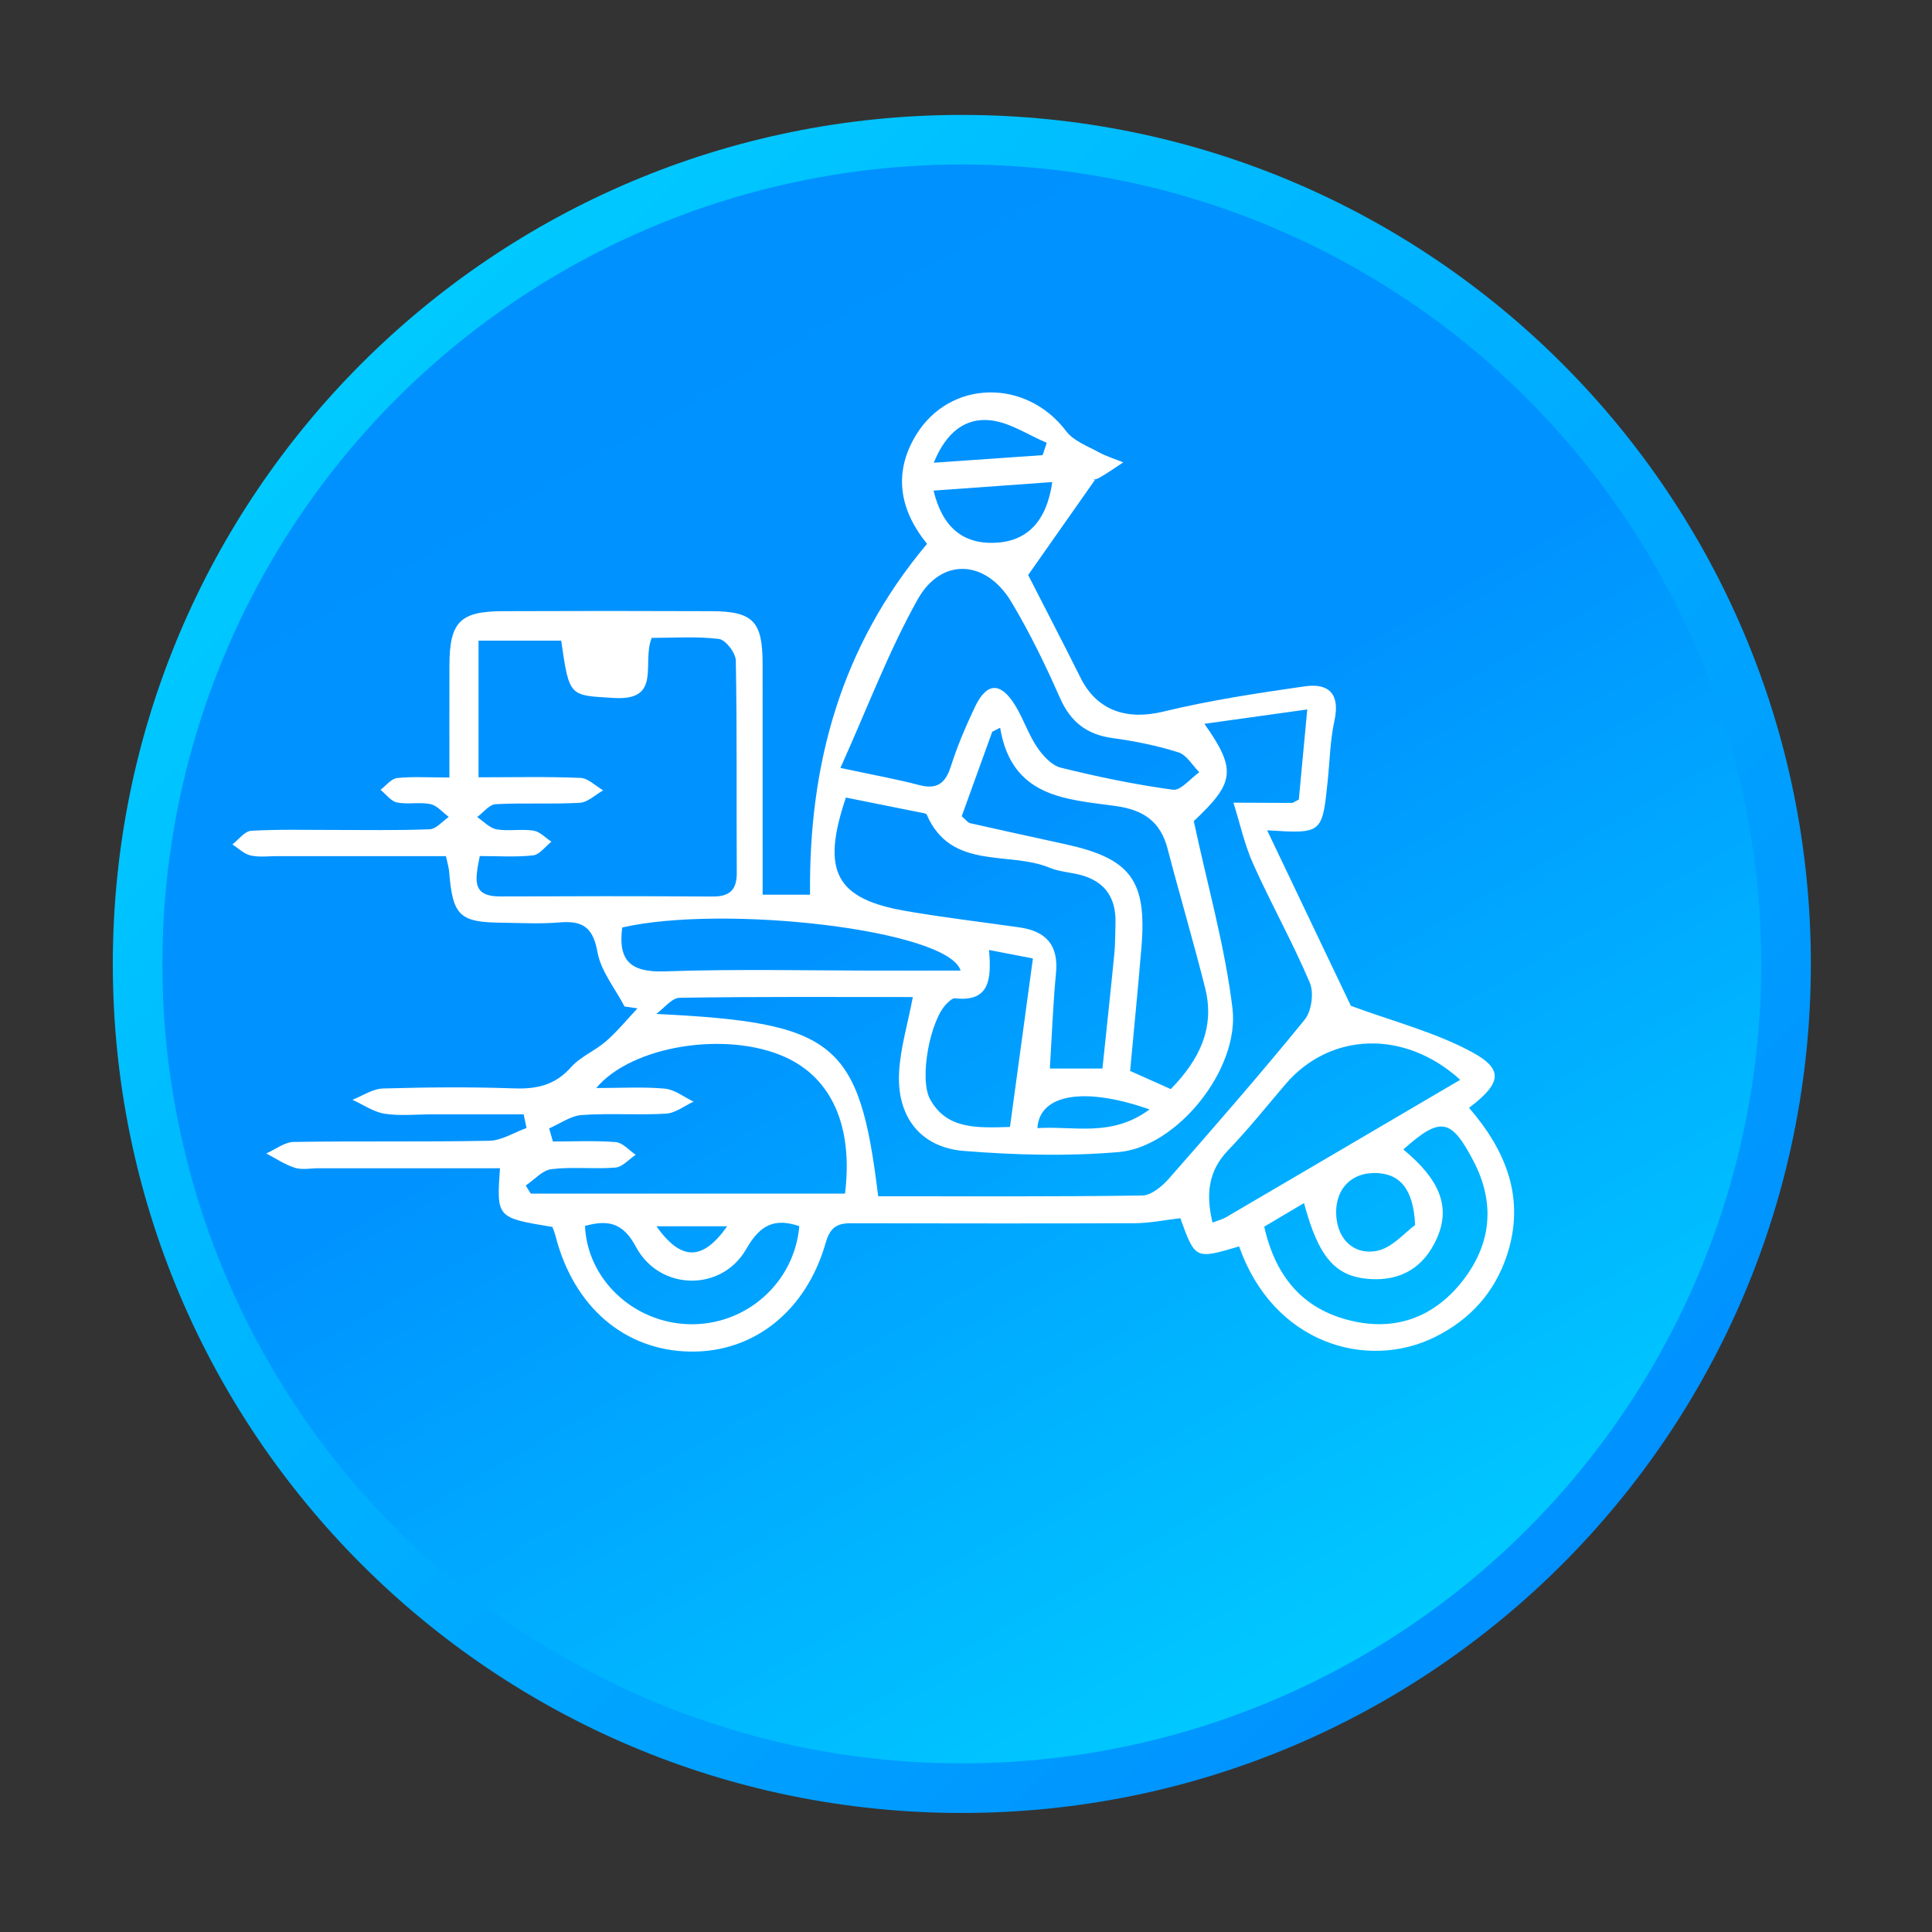 <?xml version="1.0" encoding="utf-8"?>
<!-- Generator: Adobe Illustrator 16.0.0, SVG Export Plug-In . SVG Version: 6.00 Build 0)  -->
<!DOCTYPE svg PUBLIC "-//W3C//DTD SVG 1.1//EN" "http://www.w3.org/Graphics/SVG/1.1/DTD/svg11.dtd">
<svg version="1.1" id="Layer_1" xmlns="http://www.w3.org/2000/svg" xmlns:xlink="http://www.w3.org/1999/xlink" x="0px" y="0px"
	 width="512px" height="512px" viewBox="0 0 512 512" enable-background="new 0 0 512 512" xml:space="preserve">
<rect x="0" y="0" width="512" height="512" fill="#333333" stroke="none"/>
<g>
	<g>
		<linearGradient id="SVGID_1_" gradientUnits="userSpaceOnUse" x1="99.261" y1="99.819" x2="415.334" y2="415.892">
			<stop  offset="0" style="stop-color:#00C9FF"/>
			<stop  offset="1" style="stop-color:#0091FF"/>
		</linearGradient>
		<path fill="url(#SVGID_1_)" d="M479.896,255.455c0,124.261-100.733,225-225,225s-225-100.739-225-225
			c0-124.267,100.733-225,225-225S479.896,131.188,479.896,255.455z"/>
		<linearGradient id="SVGID_2_" gradientUnits="userSpaceOnUse" x1="148.95" y1="71.95" x2="360.843" y2="438.96">
			<stop  offset="0" style="stop-color:#0091FF"/>
			<stop  offset="0.448" style="stop-color:#0093FF"/>
			<stop  offset="1" style="stop-color:#00C9FF"/>
		</linearGradient>
		<circle fill="url(#SVGID_2_)" cx="254.896" cy="255.455" r="211.858"/>
	</g>
</g>
<g>
	<path fill-rule="evenodd" clip-rule="evenodd" fill="#FFFFFF" d="M202.103,237.105c5.349,0,9.126,0,12.567,0
		c-0.361-34.725,8.227-65.862,31.008-92.983c-6.778-8.319-9.364-18.209-2.952-28.784c8.979-14.804,29.254-15.079,39.822-1.069
		c1.932,2.561,5.575,3.899,8.57,5.544c2.066,1.137,4.364,1.821,6.564,2.714c-2.151,1.399-4.235,2.916-6.479,4.156
		c-0.984,0.544-2.287,0.514-0.838,0.227c-6.571,9.358-11.98,17.06-17.892,25.477c3.942,7.72,8.998,17.451,13.894,27.255
		c4.347,8.716,12.286,11.278,21.914,8.943c12.347-2.995,24.975-4.902,37.561-6.706c6.345-0.899,9.34,2.066,7.806,9.065
		c-1.143,5.201-1.241,10.636-1.791,15.966c-1.448,14.046-1.442,14.046-16.051,13.129c7.78,16.32,15.385,32.255,22.188,46.516
		c11.076,4.095,22.231,6.943,32.061,12.243c8.545,4.608,7.83,8.282-0.746,14.792c9.792,11.308,15.043,24.064,10.013,39.15
		c-3.258,9.792-9.694,16.926-18.943,21.534c-18.153,9.053-42.982,1.742-51.998-23.967c-11.626,3.453-11.626,3.453-15.587-7.476
		c-4.12,0.482-8.075,1.313-12.029,1.332c-24.42,0.11-48.839,0.037-73.264,0.019c-3.839,0-7.079-0.501-8.637,5.019
		c-5.208,18.386-19.236,29.261-35.984,28.979c-17.396-0.288-30.88-11.889-35.672-30.685c-0.214-0.825-0.556-1.62-0.807-2.342
		c-14.817-2.438-14.817-2.438-13.9-15.556c-16.076,0-32.109,0-48.136,0c-2.084,0-4.322,0.477-6.216-0.123
		c-2.665-0.843-5.073-2.493-7.592-3.795c2.433-1.064,4.854-3.02,7.305-3.057c17.268-0.275,34.547,0.03,51.815-0.312
		c3.307-0.067,6.577-2.2,9.866-3.38c-0.257-1.211-0.514-2.415-0.77-3.619c-8.118,0-16.235,0-24.352,0
		c-4.169,0-8.417,0.477-12.488-0.165c-2.965-0.465-5.691-2.408-8.527-3.698c2.689-1.045,5.348-2.909,8.068-2.988
		c11.602-0.337,23.233-0.435,34.835-0.025c6.033,0.208,10.843-0.904,15.03-5.623c2.5-2.817,6.382-4.34,9.273-6.87
		c3.013-2.641,5.568-5.795,8.331-8.717c-1.149-0.171-2.292-0.336-3.435-0.501c-2.5-4.792-6.271-9.358-7.176-14.432
		c-1.173-6.614-4.016-8.374-10.11-7.842c-5.024,0.44-10.122,0.128-15.184,0.08c-11.296-0.11-13.074-1.864-14.01-13.521
		c-0.091-1.143-0.452-2.255-0.843-4.12c-14.958,0-29.811,0-44.664-0.006c-2.384,0-4.854,0.336-7.121-0.183
		c-1.736-0.397-3.222-1.901-4.817-2.916c1.65-1.265,3.24-3.508,4.958-3.612c7.121-0.428,14.285-0.22,21.43-0.232
		c8.637-0.012,17.28,0.171,25.905-0.177c1.729-0.067,3.374-2.127,5.055-3.271c-1.607-1.18-3.081-3.02-4.859-3.393
		c-2.854-0.605-5.996,0.141-8.869-0.44c-1.614-0.33-2.916-2.188-4.364-3.356c1.455-1.088,2.83-2.94,4.389-3.111
		c4.083-0.44,8.246-0.147,13.869-0.147c0-10.336-0.024-20.018,0.006-29.694c0.037-11.485,2.763-14.333,14.089-14.383
		c18.465-0.079,36.925-0.079,55.397,0c10.997,0.055,13.497,2.702,13.509,13.875C202.115,196.03,202.103,216.213,202.103,237.105z
		 M148.723,169.783c-7.194,0-14.382,0-21.901,0c0,12.237,0,23.692,0,36.21c9.334,0,18.191-0.214,27.017,0.159
		c2.048,0.085,4.01,2.146,6.015,3.301c-2.066,1.149-4.077,3.172-6.204,3.294c-7.414,0.422-14.877-0.024-22.304,0.373
		c-1.681,0.085-3.258,2.213-4.89,3.405c1.706,1.137,3.295,2.934,5.141,3.258c3.185,0.55,6.577-0.153,9.774,0.336
		c1.699,0.263,3.185,1.913,4.762,2.934c-1.614,1.271-3.136,3.441-4.878,3.631c-4.627,0.514-9.352,0.177-14.102,0.177
		c-1.137,5.941-2.439,10.734,5.41,10.703c18.747-0.074,37.5-0.092,56.253,0.024c4.517,0.031,6.461-1.699,6.437-6.296
		c-0.11-18.747,0.098-37.506-0.257-56.247c-0.037-2.029-2.72-5.513-4.486-5.721c-6.021-0.721-12.182-0.275-17.8-0.275
		c-2.726,6.736,2.867,16.742-10.098,15.917C150.942,184.22,150.899,184.941,148.723,169.783z M232.727,317.026
		c23.606,0,46.791,0.134,69.97-0.202c2.402-0.037,5.274-2.427,7.078-4.475c12.176-13.869,24.315-27.793,35.966-42.108
		c1.834-2.243,2.506-7.127,1.375-9.798c-4.523-10.667-10.22-20.832-14.976-31.406c-2.329-5.184-3.552-10.868-5.269-16.32
		c5.171,0.024,10.348,0.061,15.52,0.067c0.25,0,0.501-0.239,1.809-0.887c0.667-7.108,1.388-14.829,2.237-23.881
		c-10.03,1.4-18.288,2.555-27.255,3.802c8.637,12.249,7.971,15.629-2.818,25.794c3.668,17.164,8.282,33.246,10.257,49.645
		c1.932,16.131-14.719,36.73-30.159,38.057c-13.575,1.161-27.408,0.789-41.014-0.3c-11.589-0.923-17.879-9.187-17.17-21.015
		c0.379-6.351,2.268-12.604,3.637-19.768c-20.825,0-41.314-0.128-61.797,0.195c-2.09,0.031-4.138,2.788-6.21,4.279
		C221.37,271.012,227.757,276.054,232.727,317.026z M145.532,299.031c0.33,1.161,0.666,2.316,0.996,3.478
		c5.563,0,11.143-0.287,16.669,0.159c1.84,0.152,3.521,2.182,5.275,3.355c-1.785,1.186-3.502,3.233-5.373,3.393
		c-5.624,0.465-11.357-0.251-16.938,0.416c-2.415,0.281-4.566,2.83-6.84,4.346c0.446,0.715,0.899,1.43,1.345,2.146
		c27.788,0,55.575,0,83.271,0c2.194-17.867-3.545-30.617-15.868-36.192c-15.373-6.956-40.538-3.142-50.067,8.209
		c6.443,0,12.347-0.366,18.167,0.159c2.628,0.238,5.104,2.243,7.641,3.447c-2.433,1.112-4.817,3.038-7.305,3.185
		c-7.42,0.435-14.908-0.165-22.316,0.361C151.229,295.699,148.411,297.796,145.532,299.031z M222.721,203.505
		c9.242,1.986,15.085,3.013,20.801,4.529c4.773,1.271,7.017-0.391,8.472-4.958c1.705-5.36,3.942-10.593,6.356-15.685
		c3.124-6.602,6.804-6.748,10.686-0.452c2.176,3.527,3.472,7.616,5.775,11.039c1.528,2.262,3.876,4.859,6.309,5.465
		c9.798,2.433,19.73,4.486,29.725,5.843c2.072,0.288,4.64-2.995,6.98-4.639c-1.827-1.815-3.35-4.584-5.531-5.269
		c-5.643-1.779-11.528-2.977-17.408-3.771c-6.858-0.929-11.156-4.248-13.986-10.654c-3.826-8.686-8.001-17.299-12.879-25.428
		c-6.717-11.216-18.545-11.925-24.859-0.624C235.447,172.717,229.835,187.705,222.721,203.505z M224.175,211.36
		c-6.632,19.609-2.702,26.876,16.002,30.085c9.933,1.705,19.957,2.897,29.945,4.315c7.041,0.996,10.452,4.658,9.73,12.121
		c-0.788,8.185-1.082,16.418-1.632,25.293c4.89,0,9.126,0,13.937,0c1.094-10.434,2.176-20.428,3.154-30.434
		c0.263-2.653,0.22-5.336,0.306-8.007c0.231-7.372-3.313-11.711-10.52-13.16c-2.329-0.464-4.769-0.721-6.932-1.614
		c-10.923-4.505-26.113,0.782-32.58-14.083c-0.152-0.354-1.069-0.434-1.644-0.55C237.317,213.988,230.691,212.668,224.175,211.36z
		 M254.866,216.311c1.253,1.088,1.644,1.706,2.146,1.822c8.398,1.895,16.809,3.735,25.226,5.568
		c17.402,3.796,21.736,9.584,20.257,27.372c-0.91,10.917-1.992,21.815-3.001,32.732c3.856,1.729,7.28,3.258,10.771,4.816
		c7.487-7.641,11.778-16.143,9.119-26.754c-3.104-12.359-6.742-24.584-9.951-36.919c-1.9-7.274-6.405-10.336-13.832-11.357
		c-13.087-1.797-27.488-2.237-30.557-20.733c-0.696,0.354-1.394,0.709-2.09,1.063C260.215,201.5,257.476,209.08,254.866,216.311z
		 M386.98,286.158c-14.822-13.454-34.547-12.586-46.289,1.143c-5.019,5.874-9.842,11.938-15.196,17.494
		c-5.354,5.563-5.94,11.729-4.168,19.199c1.497-0.58,2.628-0.85,3.588-1.412C345.392,310.59,365.844,298.566,386.98,286.158z
		 M335.031,325.082c3.147,13.979,10.984,22.488,24.224,25.189c11.485,2.342,21.24-1.718,28.361-10.837
		c7.61-9.75,8.687-20.568,2.892-31.706c-5.953-11.442-8.796-11.87-18.612-3.104c9.7,7.989,12.598,15.232,8.881,23.569
		c-3.35,7.53-9.327,11.309-17.72,10.764c-9.12-0.593-13.601-5.623-17.476-20.134C342.183,320.834,338.974,322.741,335.031,325.082z
		 M164.896,245.791c-1.125,8.558,1.98,11.95,11.186,11.633c19.297-0.667,38.637-0.202,57.959-0.202c6.729,0,13.459,0,20.531,0
		C251.345,246.409,191.901,239.593,164.896,245.791z M262.109,251.757c0.647,7.671,0.22,13.863-9.034,12.8
		c-0.66-0.08-1.528,0.788-2.146,1.381c-4.432,4.261-7.445,20.019-4.419,25.429c4.333,7.757,11.839,7.598,21.143,7.286
		c2.023-14.848,4.028-29.566,6.082-44.652C269.199,253.12,266.388,252.582,262.109,251.757z M155.031,324.881
		c0.605,14.113,12.75,25.58,27.433,26.045c15.159,0.477,28.093-10.947,29.358-25.99c-6.485-2.158-10.318-0.471-14.034,6.033
		c-6.552,11.479-23.025,11.143-29.254-0.544C165.013,323.816,160.948,323.279,155.031,324.881z M278.863,127.753
		c-10.58,0.764-20.953,1.51-31.461,2.262c2.329,9.682,7.739,14.114,16.082,13.838C272.061,143.566,277.348,138.346,278.863,127.753z
		 M375.019,324.654c-0.434-9.848-4.261-13.783-10.739-13.796c-6.144-0.012-10.135,4.126-10.189,10.251
		c-0.055,6.51,3.997,11.454,10.514,10.439C368.814,330.889,372.439,326.464,375.019,324.654z M247.464,122.625
		c10.471-0.728,19.657-1.363,28.845-2.005c0.36-1.088,0.728-2.182,1.088-3.27c-4.933-2.084-9.725-5.361-14.829-5.954
		C256.082,110.645,250.844,114.257,247.464,122.625z M304.64,294.013c-17.273-6.101-29.162-4.071-29.719,4.951
		C284.561,298.322,294.566,301.482,304.64,294.013z M192.708,324.973c-6.577,0-12.414,0-18.759,0
		C180.544,334.238,186.229,334.184,192.708,324.973z"/>
</g>
</svg>
